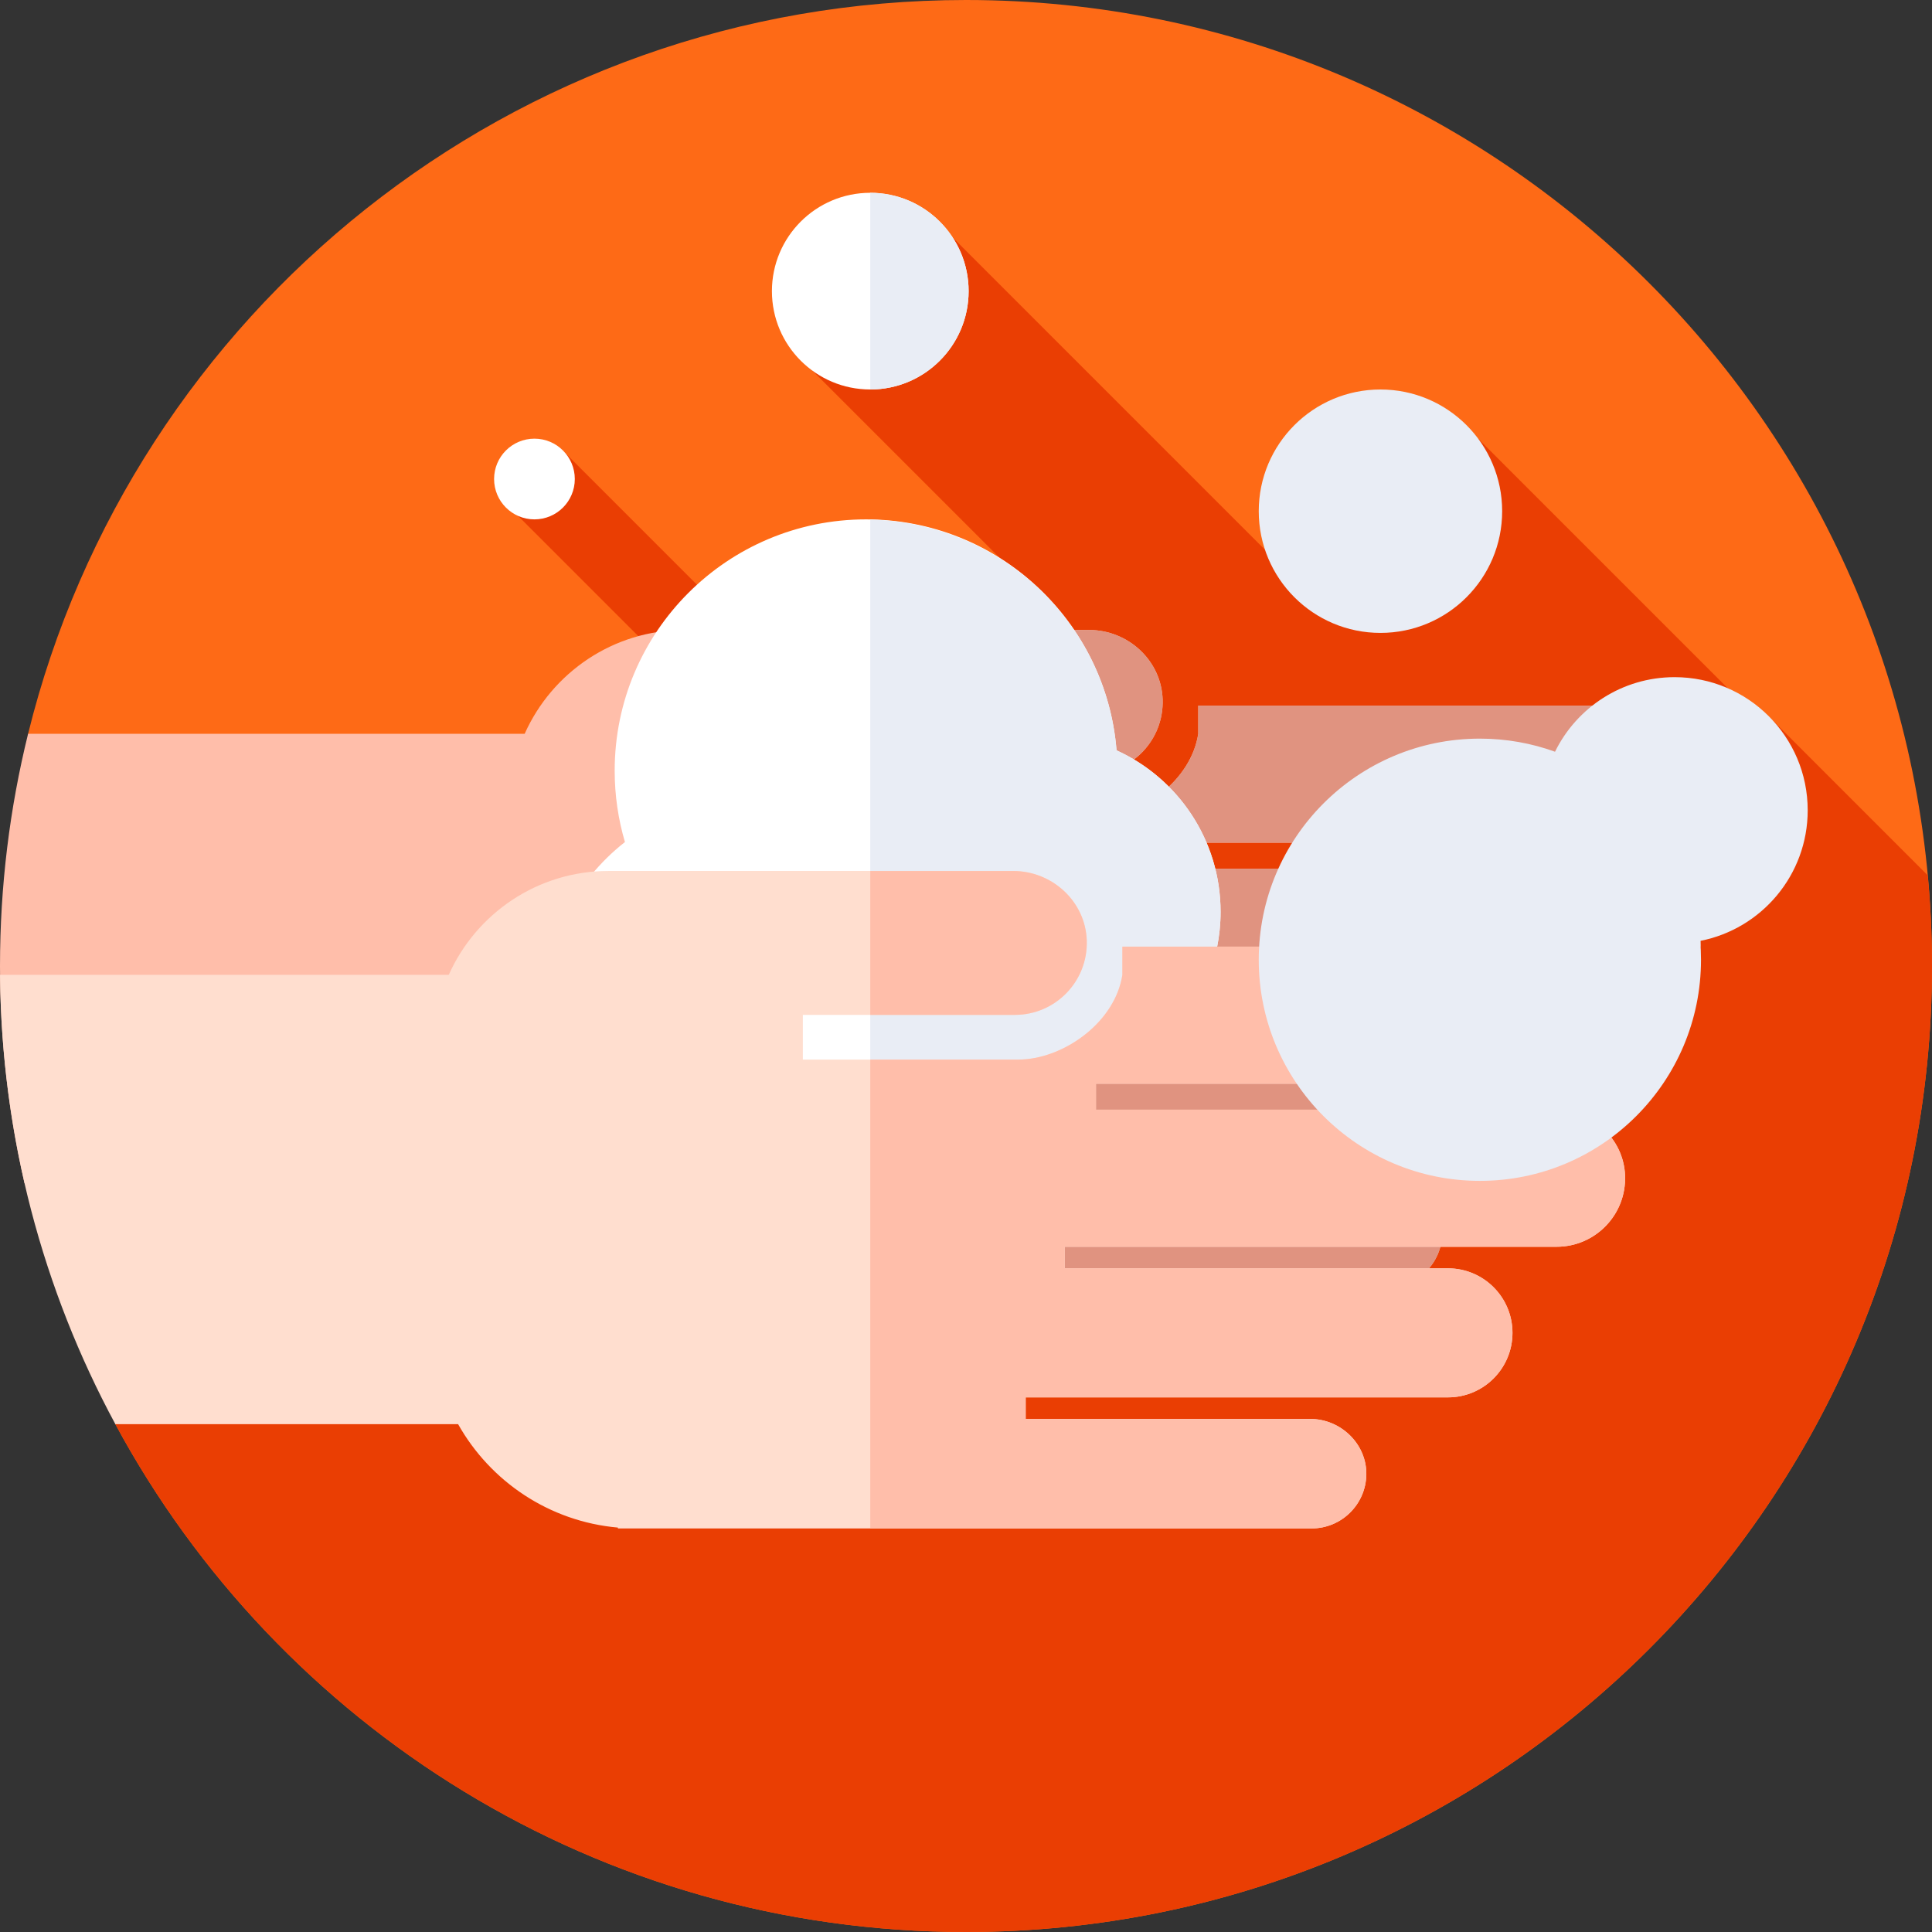 <svg id="Capa_1" enable-background="new 0 0 512 512" height="512" viewBox="0 0 512 512" width="512" xmlns="http://www.w3.org/2000/svg"><rect x="0" y="0" width="512" height="512" fill="#333333" stroke="none"/><g><g><g><g><g><g><g><path d="m7.439 194.485c27.545-111.673 128.382-194.485 248.561-194.485 141.385 0 256 114.615 256 256s-114.615 256-256 256c-97.453 0-182.187-54.453-225.436-134.593z" fill="#fe6a16"/></g></g></g></g></g></g><path d="m256 512c141.385 0 256-114.615 256-256 0-8.104-.394-16.115-1.131-24.026l-41.159-41.159-1.859 1.552-76.118-76.118-41.125 44.817-98.154-98.154-37.112 35.345 81.703 81.702-50.165 37.172-98.418-98.418-11.177 17.996 92.839 92.839-199.555 147.869c43.251 80.134 127.982 134.583 225.431 134.583z" fill="#ea3e03"/><g><path d="m432.62 266.54c10.251 0 18.518-8.492 18.151-18.825-.35-9.842-8.738-17.5-18.586-17.5h-121.632v-6.888h112.768c10.031 0 18.163-8.132 18.163-18.163 0-10.031-8.132-18.163-18.163-18.163h-105.773s.005 7.434 0 7.465c-1.887 12.336-14.928 21.828-26.461 22.436-.454.024-.91.036-1.37.036h-56.841v-11.814c.016-.015-.016-.024 0-.039h56.178c10.736 0 19.418-8.877 19.058-19.725-.344-10.348-9.153-18.413-19.507-18.413h-107.237c-18.843 0-35.083 11.312-42.317 27.496-.006.014-.021.023-.037.023 0 0-74.958 0-131.571 0-4.863 19.711-7.443 40.321-7.443 61.534 0 19.787 2.245 39.049 6.494 57.547h134.992c.015 0 .028.008.035.021 8.523 15.151 24.134 25.781 42.341 27.39v.226h36.956 72.836 74.038c7.921 0 14.36-6.347 14.508-14.233.152-8.132-6.755-14.787-14.888-14.787h-75.386v-5.714h111.907c9.443 0 17.098-7.655 17.098-17.098 0-9.443-7.655-17.098-17.098-17.098h-101.558v-5.714zm-199.743-49.569v-.017c.003.006.007.011 0 .017z" fill="#ffbeaa"/></g><g fill="#e09380"><path d="m289.054 205.084c10.736 0 19.418-8.877 19.058-19.725-.344-10.348-9.153-18.413-19.507-18.413h-32.762v38.138z"/><path d="m432.184 230.214h-121.631v-6.888h112.768c10.031 0 18.163-8.132 18.163-18.163s-8.132-18.163-18.163-18.163h-105.773s.005 7.434 0 7.465c-1.887 12.336-14.928 21.828-26.461 22.436-.454.024-.91.036-1.37.036h-33.874v124.246h37.811 74.038c7.921 0 14.36-6.347 14.508-14.233.152-8.132-6.755-14.787-14.888-14.787h-75.386v-5.714h111.907c9.443 0 17.098-7.655 17.098-17.098s-7.655-17.098-17.098-17.098h-101.558v-5.714h130.345c10.251 0 18.518-8.492 18.151-18.825-.35-9.842-8.738-17.5-18.587-17.5z"/></g><g><path d="m295.894 198.849c-2.748-34.261-31.422-61.208-66.391-61.208-36.786 0-66.606 29.821-66.606 66.606 0 6.565.95 12.909 2.72 18.901-13.178 10.327-21.646 26.389-21.646 44.43 0 31.157 25.258 56.415 56.415 56.415 25.726 0 47.429-17.22 54.215-40.762 6.536 3.446 13.982 5.398 21.885 5.398 25.947 0 46.982-21.035 46.982-46.982-.001-19.026-11.311-35.411-27.574-42.798z" fill="#fff"/></g><g><path d="m295.894 198.849c-2.701-33.677-30.456-60.268-65.263-61.166v177.097c11.792-7.307 20.193-18.446 23.969-31.549 6.536 3.446 13.982 5.398 21.885 5.398 25.948 0 46.982-21.035 46.982-46.982 0-19.026-11.31-35.411-27.573-42.798z" fill="#e9edf5"/></g><g><path d="m412.076 294.084h-121.631v-6.888h112.768c10.031 0 18.163-8.132 18.163-18.163 0-10.031-8.132-18.163-18.163-18.163h-105.773s.005 7.434 0 7.465c-1.887 12.336-14.928 21.828-26.461 22.436-.454.023-.91.036-1.37.036h-56.841v-11.814c.016-.015-.016-.024 0-.039h56.178c10.736 0 19.418-8.877 19.058-19.725-.344-10.348-9.153-18.413-19.507-18.413h-107.237c-18.843 0-35.083 11.312-42.317 27.496-.006.014-.021.023-.037.023 0 0-75.351 0-118.896 0 .385 43.065 11.404 83.592 30.558 119.08h90.808c.015 0 .028.008.035.021 8.523 15.151 24.134 25.781 42.341 27.39v.225h36.957 72.836 74.038c7.921 0 14.36-6.347 14.508-14.233.152-8.132-6.755-14.788-14.888-14.788h-75.386v-5.714h111.907c9.443 0 17.098-7.655 17.098-17.098 0-9.443-7.655-17.098-17.098-17.098h-101.558v-5.714h130.345c10.251 0 18.518-8.492 18.151-18.825-.35-9.838-8.737-17.497-18.586-17.497zm-199.308-13.242v-.017c.004.005.008.01 0 .017z" fill="#ffdecf"/></g><g fill="#ffbeaa"><path d="m268.946 268.955c10.736 0 19.418-8.877 19.058-19.725-.344-10.348-9.153-18.413-19.507-18.413h-37.867v38.138z"/><path d="m412.076 294.084h-121.631v-6.888h112.768c10.031 0 18.163-8.132 18.163-18.163s-8.132-18.163-18.163-18.163h-105.773s.005 7.434 0 7.465c-1.887 12.336-14.928 21.828-26.461 22.436-.454.023-.91.036-1.37.036h-38.979v124.246h42.916 74.038c7.921 0 14.36-6.347 14.508-14.233.152-8.132-6.755-14.788-14.888-14.788h-75.386v-5.714h111.907c9.443 0 17.098-7.655 17.098-17.098s-7.655-17.098-17.098-17.098h-101.559v-5.714h130.345c10.251 0 18.518-8.492 18.151-18.825-.35-9.84-8.737-17.499-18.586-17.499z"/></g><g><path d="m479.059 214.727c0-19.481-15.792-35.273-35.273-35.273-13.915 0-25.948 8.058-31.688 19.761-6.218-2.247-12.924-3.472-19.917-3.472-32.364 0-58.601 26.236-58.601 58.601 0 32.364 26.237 58.601 58.601 58.601 32.365 0 58.601-26.237 58.601-58.601 0-1.683-.071-3.35-.21-4.997 16.234-3.163 28.487-17.461 28.487-34.62z" fill="#e9edf5"/></g><g><circle cx="365.834" cy="135.472" fill="#e9edf5" r="32.253"/></g><g><circle cx="230.631" cy="77.155" fill="#fff" r="26.063"/></g><g><path d="m230.631 51.092c14.394 0 26.063 11.669 26.063 26.063s-11.669 26.063-26.063 26.063z" fill="#e9edf5"/></g><g><circle cx="141.634" cy="126.945" fill="#fff" r="10.695"/></g></g></svg>